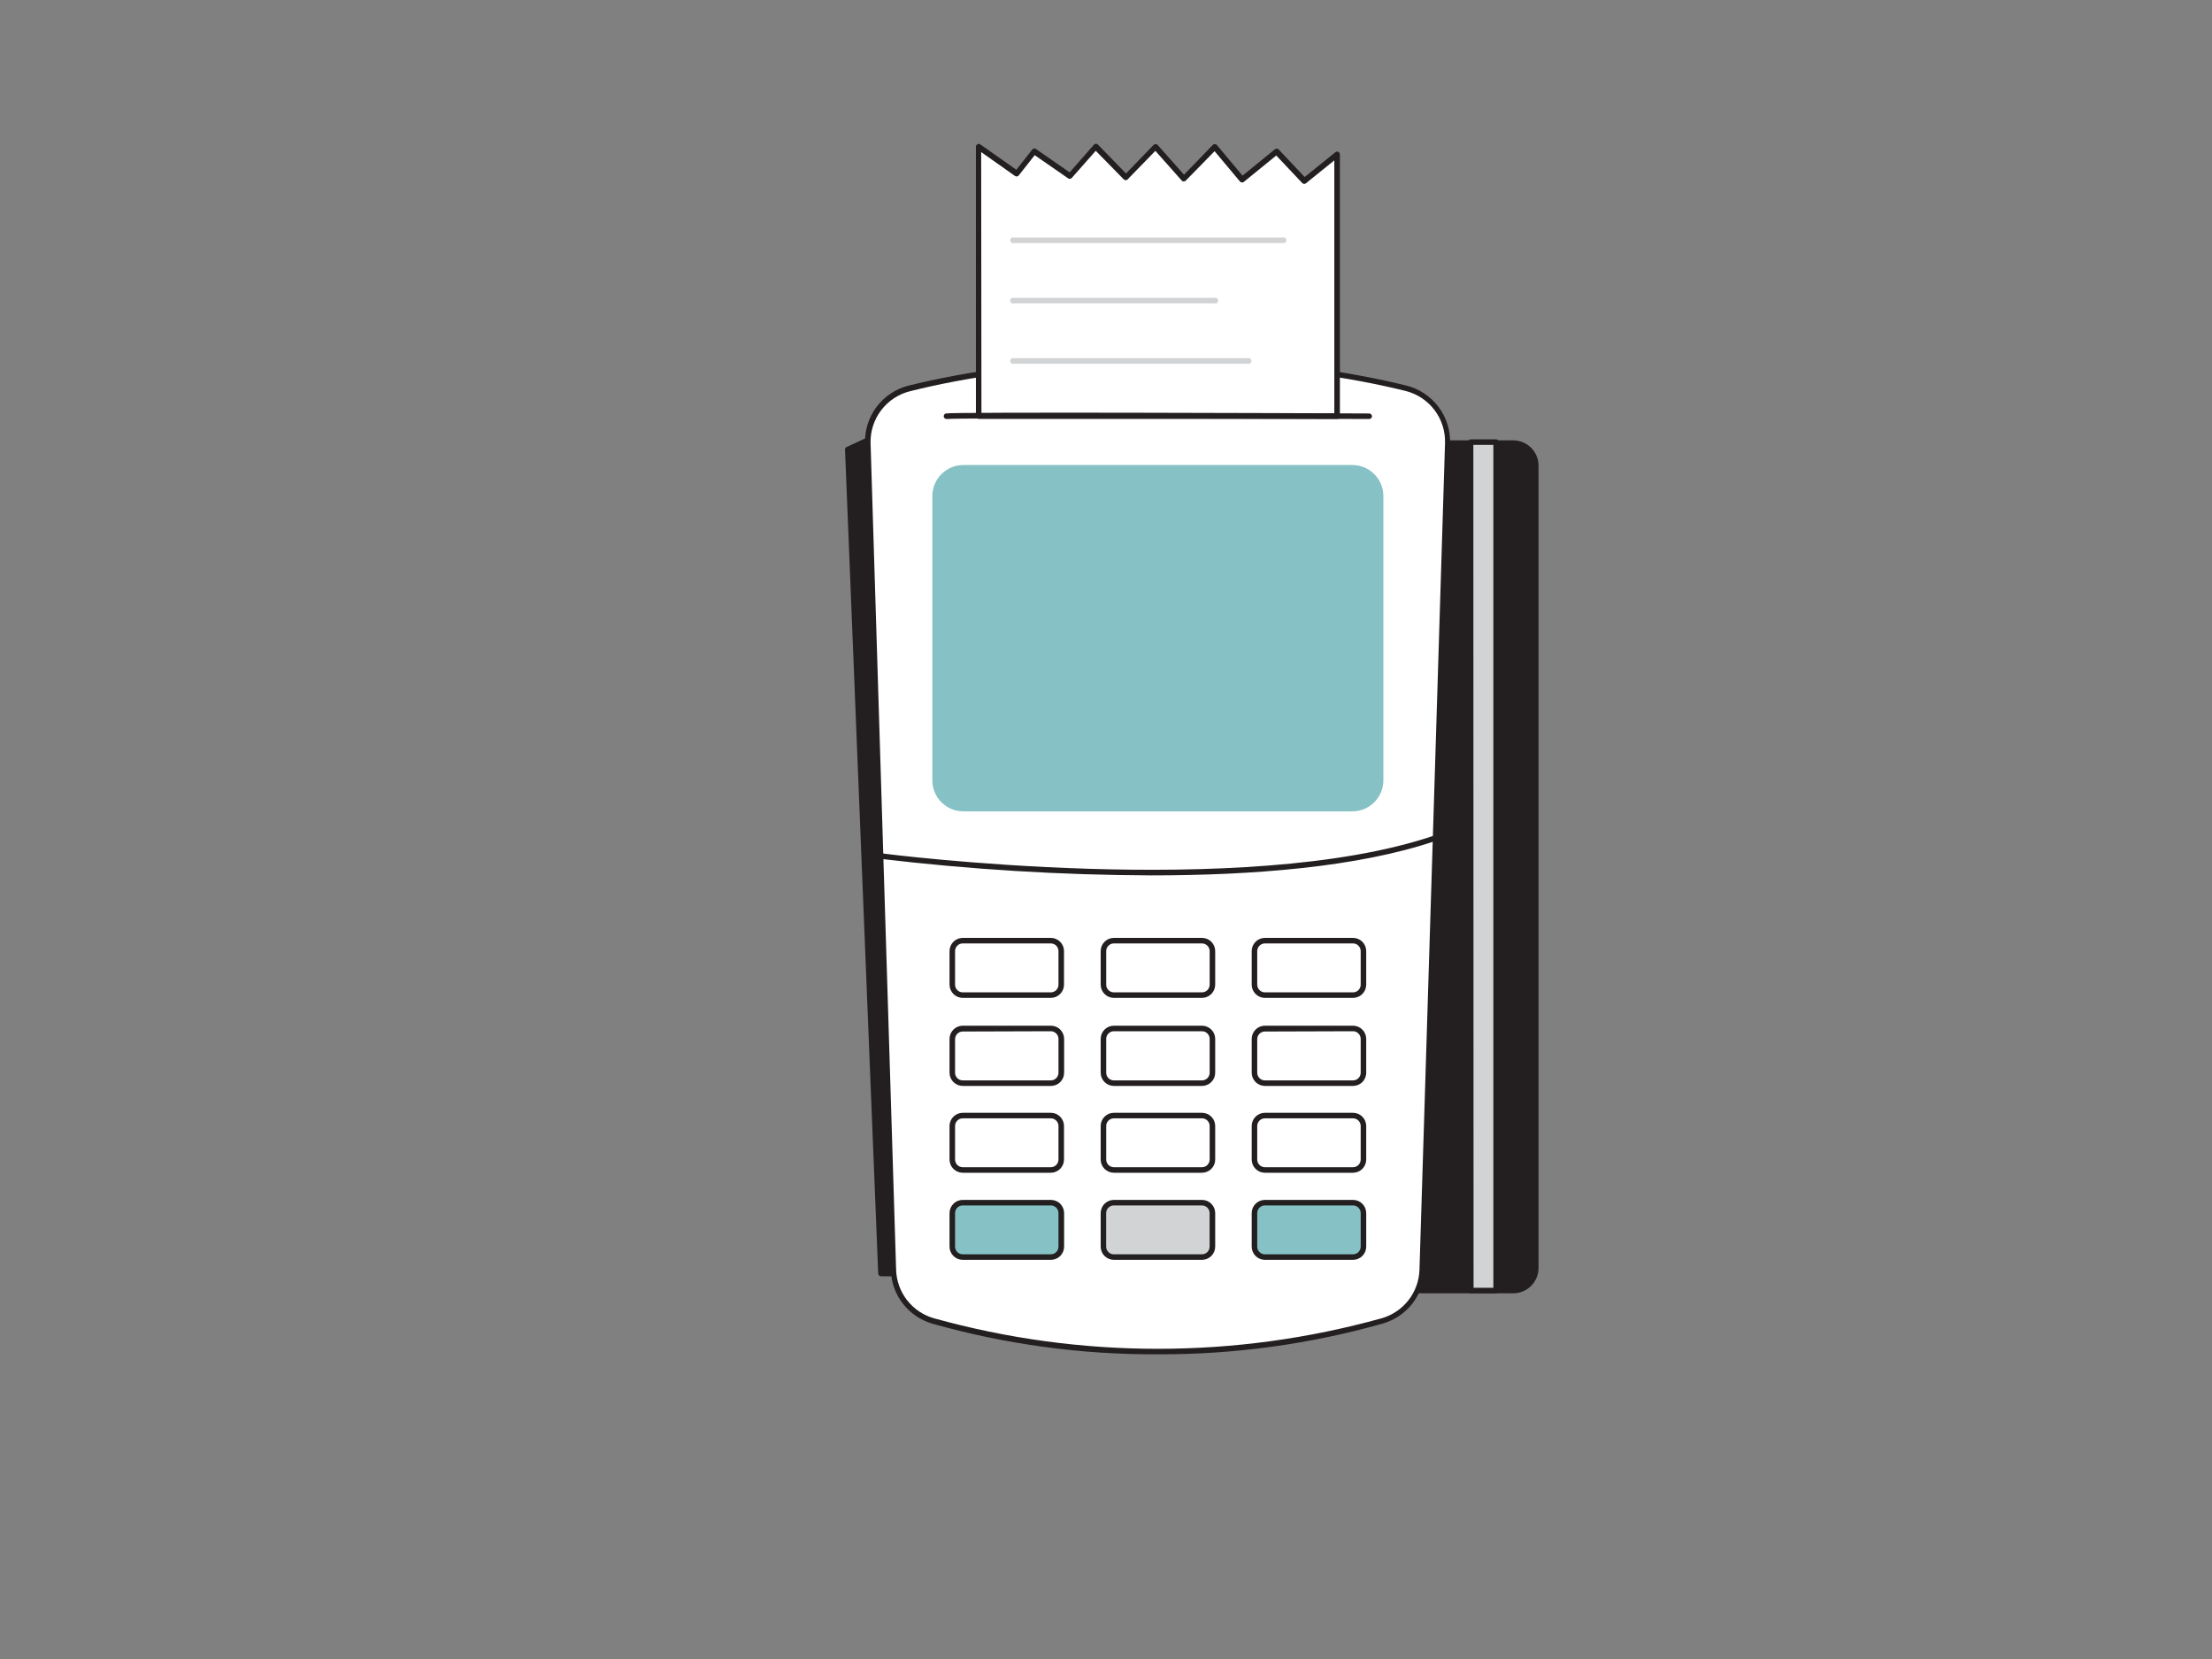 <svg width="200" height="150" viewBox="0 0 200 150" fill="none" xmlns="http://www.w3.org/2000/svg">
<rect x="0" y="0" width="200" height="150" fill="#808080" stroke="none"/>
<path d="M125.078 40.065H136.823C137.09 40.065 137.355 40.118 137.602 40.22C137.849 40.322 138.073 40.472 138.262 40.661C138.451 40.85 138.601 41.075 138.703 41.321C138.805 41.568 138.858 41.833 138.858 42.1V114.65C138.858 115.19 138.644 115.708 138.262 116.089C137.88 116.471 137.363 116.685 136.823 116.685H125.078V40.065Z" fill="#231F20"/>
<path d="M136.823 116.935H125.078C125.012 116.934 124.949 116.907 124.903 116.861C124.856 116.814 124.829 116.751 124.828 116.685V40.065C124.829 39.999 124.856 39.936 124.903 39.89C124.949 39.843 125.012 39.816 125.078 39.815H136.823C137.429 39.816 138.009 40.058 138.437 40.486C138.866 40.914 139.107 41.495 139.108 42.1V114.65C139.107 115.256 138.866 115.836 138.437 116.264C138.009 116.693 137.429 116.934 136.823 116.935ZM125.323 116.435H136.823C137.296 116.434 137.749 116.245 138.084 115.911C138.418 115.576 138.607 115.123 138.608 114.65V42.1C138.608 41.627 138.42 41.173 138.085 40.838C137.751 40.503 137.297 40.315 136.823 40.315H125.323V116.435Z" fill="#231F20"/>
<path d="M81.703 38.275L76.673 40.625L79.653 115.145H85.068L81.703 38.275Z" fill="#231F20"/>
<path d="M85.068 115.395H79.653C79.589 115.395 79.526 115.37 79.48 115.325C79.433 115.281 79.406 115.22 79.403 115.155L76.403 40.655C76.4 40.606 76.412 40.558 76.437 40.516C76.462 40.474 76.499 40.441 76.543 40.42L81.578 38.07C81.615 38.052 81.655 38.042 81.696 38.042C81.737 38.042 81.777 38.052 81.813 38.07C81.85 38.09 81.88 38.12 81.901 38.156C81.922 38.192 81.933 38.233 81.933 38.275L85.298 115.145C85.301 115.179 85.296 115.213 85.284 115.245C85.272 115.277 85.253 115.306 85.228 115.33C85.185 115.371 85.128 115.394 85.068 115.395ZM79.893 114.895H84.808L81.473 38.685L76.928 40.805L79.893 114.895Z" fill="#231F20"/>
<path d="M128.588 114.815C128.555 115.865 128.19 116.878 127.545 117.707C126.9 118.536 126.008 119.14 124.998 119.43C111.712 123.123 97.67 123.123 84.383 119.43C83.374 119.14 82.482 118.536 81.837 117.707C81.192 116.878 80.826 115.865 80.793 114.815L78.483 40.065C78.445 38.937 78.794 37.829 79.472 36.926C80.151 36.024 81.118 35.381 82.213 35.105C89.574 33.38 97.114 32.54 104.673 32.605C112.235 32.541 119.776 33.38 127.138 35.105C128.235 35.38 129.205 36.022 129.886 36.924C130.568 37.826 130.92 38.935 130.883 40.065L128.588 114.815Z" fill="white"/>
<path d="M104.713 122.45C97.817 122.489 90.95 121.558 84.313 119.685C83.253 119.381 82.316 118.747 81.639 117.877C80.961 117.006 80.578 115.943 80.543 114.84L78.213 40.075C78.178 38.888 78.549 37.725 79.264 36.778C79.98 35.831 80.997 35.156 82.148 34.865C86.768 33.725 94.423 32.365 104.648 32.365C114.873 32.365 122.553 33.725 127.173 34.865C128.324 35.156 129.341 35.831 130.057 36.778C130.772 37.725 131.143 38.888 131.108 40.075L128.798 114.825C128.764 115.928 128.38 116.991 127.703 117.862C127.025 118.732 126.089 119.366 125.028 119.67C118.419 121.539 111.581 122.475 104.713 122.45ZM104.713 32.865C94.518 32.865 86.903 34.215 82.313 35.365C81.267 35.618 80.339 36.222 79.684 37.077C79.029 37.931 78.686 38.984 78.713 40.06L81.023 114.81C81.054 115.807 81.4 116.769 82.013 117.556C82.626 118.344 83.474 118.916 84.433 119.19C97.682 122.875 111.685 122.875 124.933 119.19C125.892 118.914 126.738 118.342 127.351 117.555C127.964 116.768 128.311 115.807 128.343 114.81L130.653 40.06C130.686 38.987 130.351 37.936 129.705 37.079C129.058 36.223 128.139 35.613 127.098 35.35C122.503 34.215 114.888 32.865 104.713 32.865Z" fill="#231F20"/>
<path d="M122.273 42.045H87.103C85.554 42.045 84.298 43.301 84.298 44.85V70.555C84.298 72.104 85.554 73.36 87.103 73.36H122.273C123.822 73.36 125.078 72.104 125.078 70.555V44.85C125.078 43.301 123.822 42.045 122.273 42.045Z" fill="#86C2C5"/>
<path d="M104.088 79.15C95.9 79.118 87.72 78.618 79.588 77.65C79.522 77.641 79.462 77.607 79.421 77.554C79.38 77.501 79.362 77.434 79.371 77.368C79.379 77.301 79.414 77.241 79.467 77.2C79.52 77.16 79.587 77.141 79.653 77.15C79.978 77.195 112.563 81.375 129.698 75.54C129.758 75.527 129.821 75.537 129.874 75.567C129.927 75.597 129.967 75.646 129.987 75.704C130.007 75.762 130.004 75.825 129.981 75.882C129.957 75.938 129.913 75.984 129.858 76.01C122.763 78.435 113.068 79.15 104.088 79.15Z" fill="#231F20"/>
<path d="M95.013 108.74H87.048C86.526 108.74 86.103 109.163 86.103 109.685V112.715C86.103 113.237 86.526 113.66 87.048 113.66H95.013C95.535 113.66 95.958 113.237 95.958 112.715V109.685C95.958 109.163 95.535 108.74 95.013 108.74Z" fill="#86C2C5"/>
<path d="M95.008 113.91H87.048C86.731 113.91 86.427 113.784 86.203 113.56C85.979 113.336 85.853 113.032 85.853 112.715V109.685C85.853 109.368 85.979 109.064 86.203 108.84C86.427 108.616 86.731 108.49 87.048 108.49H95.008C95.166 108.489 95.322 108.519 95.468 108.578C95.615 108.638 95.748 108.725 95.859 108.836C95.972 108.948 96.06 109.08 96.121 109.225C96.182 109.371 96.213 109.527 96.213 109.685V112.715C96.213 112.873 96.182 113.029 96.121 113.175C96.06 113.32 95.972 113.452 95.859 113.564C95.748 113.675 95.615 113.762 95.468 113.822C95.322 113.881 95.166 113.911 95.008 113.91ZM87.048 108.99C86.864 108.99 86.687 109.063 86.557 109.194C86.426 109.324 86.353 109.501 86.353 109.685V112.715C86.353 112.899 86.426 113.076 86.557 113.206C86.687 113.337 86.864 113.41 87.048 113.41H95.008C95.192 113.41 95.369 113.337 95.499 113.206C95.63 113.076 95.703 112.899 95.703 112.715V109.685C95.703 109.501 95.63 109.324 95.499 109.194C95.369 109.063 95.192 108.99 95.008 108.99H87.048Z" fill="#231F20"/>
<path d="M108.673 108.74H100.708C100.186 108.74 99.763 109.163 99.763 109.685V112.715C99.763 113.237 100.186 113.66 100.708 113.66H108.673C109.195 113.66 109.618 113.237 109.618 112.715V109.685C109.618 109.163 109.195 108.74 108.673 108.74Z" fill="#D1D3D4"/>
<path d="M108.673 113.91H100.713C100.396 113.91 100.092 113.784 99.868 113.56C99.644 113.336 99.518 113.032 99.518 112.715V109.685C99.518 109.368 99.644 109.064 99.868 108.84C100.092 108.616 100.396 108.49 100.713 108.49H108.678C108.995 108.49 109.299 108.616 109.523 108.84C109.747 109.064 109.873 109.368 109.873 109.685V112.715C109.873 112.872 109.842 113.028 109.782 113.173C109.721 113.319 109.633 113.451 109.521 113.562C109.41 113.673 109.277 113.761 109.132 113.82C108.986 113.88 108.83 113.911 108.673 113.91ZM100.713 108.99C100.621 108.989 100.53 109.007 100.446 109.041C100.361 109.076 100.283 109.127 100.218 109.192C100.153 109.256 100.102 109.333 100.066 109.418C100.031 109.503 100.013 109.593 100.013 109.685V112.715C100.013 112.899 100.086 113.076 100.217 113.206C100.347 113.337 100.524 113.41 100.708 113.41H108.673C108.857 113.41 109.034 113.337 109.165 113.206C109.295 113.076 109.368 112.899 109.368 112.715V109.685C109.368 109.501 109.295 109.324 109.165 109.194C109.034 109.063 108.857 108.99 108.673 108.99H100.713Z" fill="#231F20"/>
<path d="M122.333 108.74H114.368C113.846 108.74 113.423 109.163 113.423 109.685V112.715C113.423 113.237 113.846 113.66 114.368 113.66H122.333C122.855 113.66 123.278 113.237 123.278 112.715V109.685C123.278 109.163 122.855 108.74 122.333 108.74Z" fill="#86C2C5"/>
<path d="M122.333 113.91H114.368C114.051 113.91 113.747 113.784 113.523 113.56C113.299 113.336 113.173 113.032 113.173 112.715V109.685C113.173 109.368 113.299 109.064 113.523 108.84C113.747 108.616 114.051 108.49 114.368 108.49H122.333C122.65 108.49 122.954 108.616 123.178 108.84C123.402 109.064 123.528 109.368 123.528 109.685V112.715C123.528 113.032 123.402 113.336 123.178 113.56C122.954 113.784 122.65 113.91 122.333 113.91ZM114.368 108.99C114.184 108.99 114.007 109.063 113.877 109.194C113.747 109.324 113.673 109.501 113.673 109.685V112.715C113.673 112.899 113.747 113.076 113.877 113.206C114.007 113.337 114.184 113.41 114.368 113.41H122.333C122.518 113.41 122.694 113.337 122.825 113.206C122.955 113.076 123.028 112.899 123.028 112.715V109.685C123.028 109.501 122.955 109.324 122.825 109.194C122.694 109.063 122.518 108.99 122.333 108.99H114.368Z" fill="#231F20"/>
<path d="M95.008 106.035H87.048C86.731 106.035 86.427 105.909 86.203 105.685C85.979 105.461 85.853 105.157 85.853 104.84V101.81C85.853 101.493 85.979 101.189 86.203 100.965C86.427 100.741 86.731 100.615 87.048 100.615H95.008C95.325 100.615 95.629 100.741 95.853 100.965C96.077 101.189 96.203 101.493 96.203 101.81V104.84C96.203 105.157 96.077 105.461 95.853 105.685C95.629 105.909 95.325 106.035 95.008 106.035ZM87.048 101.115C86.864 101.115 86.687 101.188 86.557 101.319C86.426 101.449 86.353 101.626 86.353 101.81V104.84C86.353 105.024 86.426 105.201 86.557 105.331C86.687 105.462 86.864 105.535 87.048 105.535H95.008C95.192 105.535 95.369 105.462 95.499 105.331C95.63 105.201 95.703 105.024 95.703 104.84V101.81C95.703 101.626 95.63 101.449 95.499 101.319C95.369 101.188 95.192 101.115 95.008 101.115H87.048Z" fill="#231F20"/>
<path d="M108.673 106.035H100.713C100.396 106.035 100.092 105.909 99.868 105.685C99.644 105.461 99.518 105.157 99.518 104.84V101.81C99.518 101.493 99.644 101.189 99.868 100.965C100.092 100.741 100.396 100.615 100.713 100.615H108.678C108.995 100.615 109.299 100.741 109.523 100.965C109.747 101.189 109.873 101.493 109.873 101.81V104.84C109.873 104.997 109.842 105.153 109.782 105.298C109.721 105.444 109.633 105.576 109.521 105.687C109.41 105.798 109.277 105.886 109.132 105.945C108.986 106.005 108.83 106.036 108.673 106.035ZM100.713 101.115C100.529 101.115 100.352 101.188 100.222 101.319C100.091 101.449 100.018 101.626 100.018 101.81V104.84C100.018 105.024 100.091 105.201 100.222 105.331C100.352 105.462 100.529 105.535 100.713 105.535H108.678C108.862 105.535 109.039 105.462 109.17 105.331C109.3 105.201 109.373 105.024 109.373 104.84V101.81C109.373 101.626 109.3 101.449 109.17 101.319C109.039 101.188 108.862 101.115 108.678 101.115H100.713Z" fill="#231F20"/>
<path d="M122.333 106.035H114.368C114.051 106.035 113.747 105.909 113.523 105.685C113.299 105.461 113.173 105.157 113.173 104.84V101.81C113.173 101.493 113.299 101.189 113.523 100.965C113.747 100.741 114.051 100.615 114.368 100.615H122.333C122.65 100.615 122.954 100.741 123.178 100.965C123.402 101.189 123.528 101.493 123.528 101.81V104.84C123.528 105.157 123.402 105.461 123.178 105.685C122.954 105.909 122.65 106.035 122.333 106.035ZM114.368 101.115C114.184 101.115 114.007 101.188 113.877 101.319C113.747 101.449 113.673 101.626 113.673 101.81V104.84C113.673 105.024 113.747 105.201 113.877 105.331C114.007 105.462 114.184 105.535 114.368 105.535H122.333C122.518 105.535 122.694 105.462 122.825 105.331C122.955 105.201 123.028 105.024 123.028 104.84V101.81C123.028 101.626 122.955 101.449 122.825 101.319C122.694 101.188 122.518 101.115 122.333 101.115H114.368Z" fill="#231F20"/>
<path d="M95.008 98.185H87.048C86.731 98.185 86.427 98.059 86.203 97.835C85.979 97.611 85.853 97.307 85.853 96.99V93.935C85.853 93.618 85.979 93.314 86.203 93.09C86.427 92.866 86.731 92.74 87.048 92.74H95.008C95.166 92.739 95.322 92.769 95.468 92.828C95.615 92.888 95.748 92.975 95.859 93.087C95.972 93.198 96.06 93.33 96.121 93.475C96.182 93.621 96.213 93.777 96.213 93.935V96.965C96.216 97.125 96.188 97.284 96.128 97.432C96.069 97.581 95.981 97.716 95.868 97.83C95.756 97.944 95.622 98.034 95.474 98.095C95.326 98.156 95.168 98.186 95.008 98.185ZM87.048 93.265C86.864 93.265 86.687 93.338 86.557 93.469C86.426 93.599 86.353 93.776 86.353 93.96V96.99C86.353 97.174 86.426 97.351 86.557 97.481C86.687 97.612 86.864 97.685 87.048 97.685H95.008C95.192 97.685 95.369 97.612 95.499 97.481C95.63 97.351 95.703 97.174 95.703 96.99V93.935C95.703 93.751 95.63 93.574 95.499 93.444C95.369 93.313 95.192 93.24 95.008 93.24L87.048 93.265Z" fill="#231F20"/>
<path d="M108.673 98.185H100.713C100.396 98.185 100.092 98.059 99.868 97.835C99.644 97.611 99.518 97.307 99.518 96.99V93.935C99.518 93.618 99.644 93.314 99.868 93.09C100.092 92.866 100.396 92.74 100.713 92.74H108.678C108.995 92.74 109.299 92.866 109.523 93.09C109.747 93.314 109.873 93.618 109.873 93.935V96.965C109.876 97.124 109.848 97.283 109.789 97.431C109.73 97.579 109.642 97.714 109.53 97.828C109.418 97.942 109.285 98.032 109.138 98.093C108.991 98.154 108.833 98.186 108.673 98.185ZM100.713 93.24C100.529 93.24 100.352 93.313 100.222 93.444C100.091 93.574 100.018 93.751 100.018 93.935V96.965C100.015 97.058 100.03 97.151 100.064 97.239C100.097 97.326 100.148 97.406 100.213 97.473C100.277 97.54 100.355 97.593 100.441 97.63C100.527 97.666 100.62 97.685 100.713 97.685H108.678C108.862 97.685 109.039 97.612 109.17 97.481C109.3 97.351 109.373 97.174 109.373 96.99V93.935C109.373 93.751 109.3 93.574 109.17 93.444C109.039 93.313 108.862 93.24 108.678 93.24H100.713Z" fill="#231F20"/>
<path d="M122.333 98.185H114.368C114.051 98.185 113.747 98.059 113.523 97.835C113.299 97.611 113.173 97.307 113.173 96.99V93.935C113.173 93.618 113.299 93.314 113.523 93.09C113.747 92.866 114.051 92.74 114.368 92.74H122.333C122.65 92.74 122.954 92.866 123.178 93.09C123.402 93.314 123.528 93.618 123.528 93.935V96.965C123.532 97.124 123.503 97.282 123.445 97.43C123.386 97.578 123.299 97.713 123.187 97.826C123.076 97.94 122.943 98.03 122.796 98.092C122.65 98.153 122.492 98.185 122.333 98.185ZM114.368 93.265C114.184 93.265 114.007 93.338 113.877 93.469C113.747 93.599 113.673 93.776 113.673 93.96V96.99C113.673 97.174 113.747 97.351 113.877 97.481C114.007 97.612 114.184 97.685 114.368 97.685H122.333C122.518 97.685 122.694 97.612 122.825 97.481C122.955 97.351 123.028 97.174 123.028 96.99V93.935C123.028 93.751 122.955 93.574 122.825 93.444C122.694 93.313 122.518 93.24 122.333 93.24L114.368 93.265Z" fill="#231F20"/>
<path d="M95.008 90.225H87.048C86.731 90.224 86.428 90.097 86.204 89.874C85.981 89.65 85.854 89.347 85.853 89.03V85.995C85.853 85.678 85.979 85.374 86.203 85.15C86.427 84.926 86.731 84.8 87.048 84.8H95.008C95.325 84.8 95.629 84.926 95.853 85.15C96.077 85.374 96.203 85.678 96.203 85.995V89.03C96.202 89.347 96.075 89.65 95.852 89.874C95.628 90.097 95.325 90.224 95.008 90.225ZM87.048 85.3C86.864 85.3 86.687 85.373 86.557 85.504C86.426 85.634 86.353 85.811 86.353 85.995V89.03C86.353 89.214 86.426 89.391 86.557 89.522C86.687 89.652 86.864 89.725 87.048 89.725H95.008C95.192 89.725 95.369 89.652 95.499 89.522C95.63 89.391 95.703 89.214 95.703 89.03V85.995C95.703 85.811 95.63 85.634 95.499 85.504C95.369 85.373 95.192 85.3 95.008 85.3H87.048Z" fill="#231F20"/>
<path d="M108.673 90.225H100.713C100.397 90.224 100.093 90.097 99.87 89.874C99.646 89.65 99.519 89.347 99.518 89.03V85.995C99.518 85.678 99.644 85.374 99.868 85.15C100.092 84.926 100.396 84.8 100.713 84.8H108.678C108.995 84.8 109.299 84.926 109.523 85.15C109.747 85.374 109.873 85.678 109.873 85.995V89.03C109.872 89.347 109.745 89.651 109.52 89.875C109.295 90.099 108.99 90.225 108.673 90.225ZM100.713 85.3C100.529 85.3 100.352 85.373 100.222 85.504C100.091 85.634 100.018 85.811 100.018 85.995V89.03C100.018 89.214 100.091 89.391 100.222 89.522C100.352 89.652 100.529 89.725 100.713 89.725H108.678C108.862 89.724 109.038 89.65 109.168 89.52C109.298 89.39 109.372 89.214 109.373 89.03V85.995C109.372 85.811 109.298 85.635 109.168 85.505C109.038 85.375 108.862 85.301 108.678 85.3H100.713Z" fill="#231F20"/>
<path d="M122.333 90.225H114.368C114.052 90.224 113.749 90.097 113.525 89.874C113.301 89.65 113.175 89.347 113.173 89.03V85.995C113.173 85.678 113.299 85.374 113.523 85.15C113.747 84.926 114.051 84.8 114.368 84.8H122.333C122.65 84.8 122.954 84.926 123.178 85.15C123.402 85.374 123.528 85.678 123.528 85.995V89.03C123.527 89.347 123.401 89.65 123.177 89.874C122.953 90.097 122.65 90.224 122.333 90.225ZM114.368 85.3C114.184 85.301 114.008 85.375 113.878 85.505C113.748 85.635 113.675 85.811 113.673 85.995V89.03C113.675 89.214 113.748 89.39 113.878 89.52C114.008 89.65 114.184 89.724 114.368 89.725H122.333C122.518 89.725 122.694 89.652 122.825 89.522C122.955 89.391 123.028 89.214 123.028 89.03V85.995C123.028 85.811 122.955 85.634 122.825 85.504C122.694 85.373 122.518 85.3 122.333 85.3H114.368Z" fill="#231F20"/>
<path d="M120.893 37.625V13.975L117.938 16.365L115.438 13.69L112.328 16.225L109.853 13.27L107.063 16.155L104.503 13.27L101.828 16.04L99.108 13.27L96.763 15.92L93.528 13.685L91.943 15.685L88.488 13.25V37.625H120.893Z" fill="white"/>
<path d="M120.893 37.875H88.488C88.422 37.875 88.358 37.849 88.311 37.802C88.265 37.755 88.238 37.691 88.238 37.625V13.27C88.237 13.224 88.25 13.179 88.274 13.14C88.298 13.101 88.332 13.07 88.373 13.05C88.411 13.025 88.456 13.012 88.501 13.012C88.546 13.012 88.59 13.025 88.628 13.05L91.893 15.35L93.328 13.525C93.367 13.474 93.424 13.44 93.487 13.43C93.551 13.419 93.615 13.434 93.668 13.47L96.713 15.585L98.908 13.085C98.93 13.059 98.958 13.038 98.989 13.023C99.02 13.008 99.054 13.001 99.088 13C99.123 12.999 99.157 13.005 99.189 13.018C99.221 13.031 99.249 13.05 99.273 13.075L101.808 15.685L104.308 13.1C104.358 13.052 104.424 13.025 104.493 13.025C104.528 13.025 104.562 13.032 104.593 13.047C104.624 13.062 104.652 13.083 104.673 13.11L107.053 15.795L109.658 13.1C109.683 13.075 109.713 13.055 109.745 13.042C109.778 13.029 109.813 13.024 109.848 13.025C109.883 13.027 109.917 13.036 109.948 13.051C109.979 13.067 110.006 13.088 110.028 13.115L112.343 15.88L115.263 13.505C115.31 13.462 115.37 13.438 115.433 13.438C115.496 13.438 115.557 13.462 115.603 13.505L117.963 16.005L120.743 13.76C120.78 13.731 120.824 13.713 120.871 13.708C120.917 13.703 120.965 13.711 121.007 13.731C121.049 13.751 121.085 13.783 121.11 13.823C121.135 13.862 121.148 13.908 121.148 13.955V37.605C121.151 37.64 121.147 37.675 121.135 37.708C121.123 37.741 121.105 37.771 121.081 37.797C121.057 37.822 121.028 37.842 120.995 37.856C120.963 37.869 120.928 37.876 120.893 37.875ZM88.738 37.375H120.643V14.5L118.093 16.56C118.047 16.603 117.986 16.627 117.923 16.627C117.86 16.627 117.8 16.603 117.753 16.56L115.393 14.06L112.463 16.445C112.412 16.486 112.347 16.506 112.281 16.5C112.216 16.493 112.155 16.461 112.113 16.41L109.818 13.67L107.213 16.33C107.189 16.354 107.16 16.373 107.128 16.386C107.097 16.399 107.063 16.406 107.028 16.405C106.993 16.405 106.958 16.398 106.926 16.383C106.894 16.369 106.866 16.347 106.843 16.32L104.463 13.64L101.963 16.21C101.942 16.237 101.914 16.258 101.883 16.272C101.852 16.286 101.818 16.292 101.783 16.29C101.716 16.288 101.652 16.261 101.603 16.215L99.073 13.635L96.908 16.085C96.867 16.13 96.811 16.159 96.751 16.166C96.69 16.174 96.629 16.159 96.578 16.125L93.553 14.03L92.113 15.86C92.074 15.91 92.016 15.944 91.953 15.953C91.89 15.962 91.826 15.947 91.773 15.91L88.713 13.75L88.738 37.375Z" fill="#231F20"/>
<path d="M85.583 37.625C86.083 37.485 123.793 37.625 123.793 37.625H85.583Z" fill="white"/>
<path d="M85.568 37.88C85.514 37.878 85.463 37.859 85.421 37.825C85.378 37.792 85.348 37.747 85.333 37.695C85.325 37.663 85.323 37.629 85.328 37.596C85.333 37.562 85.344 37.53 85.361 37.502C85.378 37.473 85.401 37.448 85.428 37.428C85.455 37.408 85.486 37.393 85.518 37.385C86.018 37.24 117.518 37.35 123.798 37.385C123.864 37.385 123.928 37.411 123.975 37.458C124.022 37.505 124.048 37.569 124.048 37.635C124.048 37.701 124.022 37.765 123.975 37.812C123.928 37.859 123.864 37.885 123.798 37.885C110.923 37.835 86.373 37.775 85.638 37.885L85.568 37.88Z" fill="#231F20"/>
<path d="M116.123 21.975H91.668C91.63 21.986 91.589 21.988 91.549 21.981C91.51 21.973 91.472 21.957 91.44 21.933C91.408 21.908 91.382 21.877 91.364 21.841C91.346 21.805 91.337 21.765 91.337 21.725C91.337 21.685 91.346 21.645 91.364 21.609C91.382 21.573 91.408 21.542 91.44 21.517C91.472 21.493 91.51 21.477 91.549 21.47C91.589 21.462 91.63 21.464 91.668 21.475H116.123C116.178 21.491 116.225 21.523 116.259 21.569C116.294 21.614 116.312 21.669 116.312 21.725C116.312 21.782 116.294 21.837 116.259 21.882C116.225 21.927 116.178 21.96 116.123 21.975Z" fill="#D1D3D4"/>
<path d="M109.808 27.43H91.668C91.63 27.441 91.589 27.443 91.549 27.436C91.51 27.428 91.472 27.412 91.44 27.388C91.408 27.363 91.382 27.332 91.364 27.296C91.346 27.26 91.337 27.22 91.337 27.18C91.337 27.14 91.346 27.1 91.364 27.064C91.382 27.028 91.408 26.997 91.44 26.973C91.472 26.948 91.51 26.932 91.549 26.925C91.589 26.917 91.63 26.919 91.668 26.93H109.808C109.847 26.919 109.888 26.917 109.927 26.925C109.967 26.932 110.004 26.948 110.036 26.973C110.068 26.997 110.095 27.028 110.112 27.064C110.13 27.1 110.14 27.14 110.14 27.18C110.14 27.22 110.13 27.26 110.112 27.296C110.095 27.332 110.068 27.363 110.036 27.388C110.004 27.412 109.967 27.428 109.927 27.436C109.888 27.443 109.847 27.441 109.808 27.43Z" fill="#D1D3D4"/>
<path d="M112.813 32.885H91.668C91.63 32.896 91.589 32.898 91.549 32.891C91.51 32.883 91.472 32.867 91.44 32.843C91.408 32.818 91.382 32.787 91.364 32.751C91.346 32.715 91.337 32.675 91.337 32.635C91.337 32.595 91.346 32.555 91.364 32.519C91.382 32.483 91.408 32.452 91.44 32.427C91.472 32.403 91.51 32.387 91.549 32.379C91.589 32.372 91.63 32.374 91.668 32.385H112.813C112.852 32.374 112.893 32.372 112.932 32.379C112.972 32.387 113.009 32.403 113.041 32.427C113.073 32.452 113.1 32.483 113.117 32.519C113.135 32.555 113.145 32.595 113.145 32.635C113.145 32.675 113.135 32.715 113.117 32.751C113.1 32.787 113.073 32.818 113.041 32.843C113.009 32.867 112.972 32.883 112.932 32.891C112.893 32.898 112.852 32.896 112.813 32.885Z" fill="#D1D3D4"/>
<path d="M135.273 39.975H132.983V116.68H135.273V39.975Z" fill="#D1D3D4"/>
<path d="M135.273 116.935H132.983C132.917 116.935 132.854 116.909 132.807 116.862C132.76 116.815 132.733 116.751 132.733 116.685V39.975C132.733 39.909 132.76 39.845 132.807 39.798C132.854 39.751 132.917 39.725 132.983 39.725H135.273C135.339 39.726 135.402 39.753 135.449 39.8C135.495 39.846 135.522 39.909 135.523 39.975V116.685C135.522 116.751 135.495 116.814 135.449 116.86C135.402 116.907 135.339 116.934 135.273 116.935ZM133.233 116.435H135.023V40.225H133.213L133.233 116.435Z" fill="#231F20"/>
</svg>
